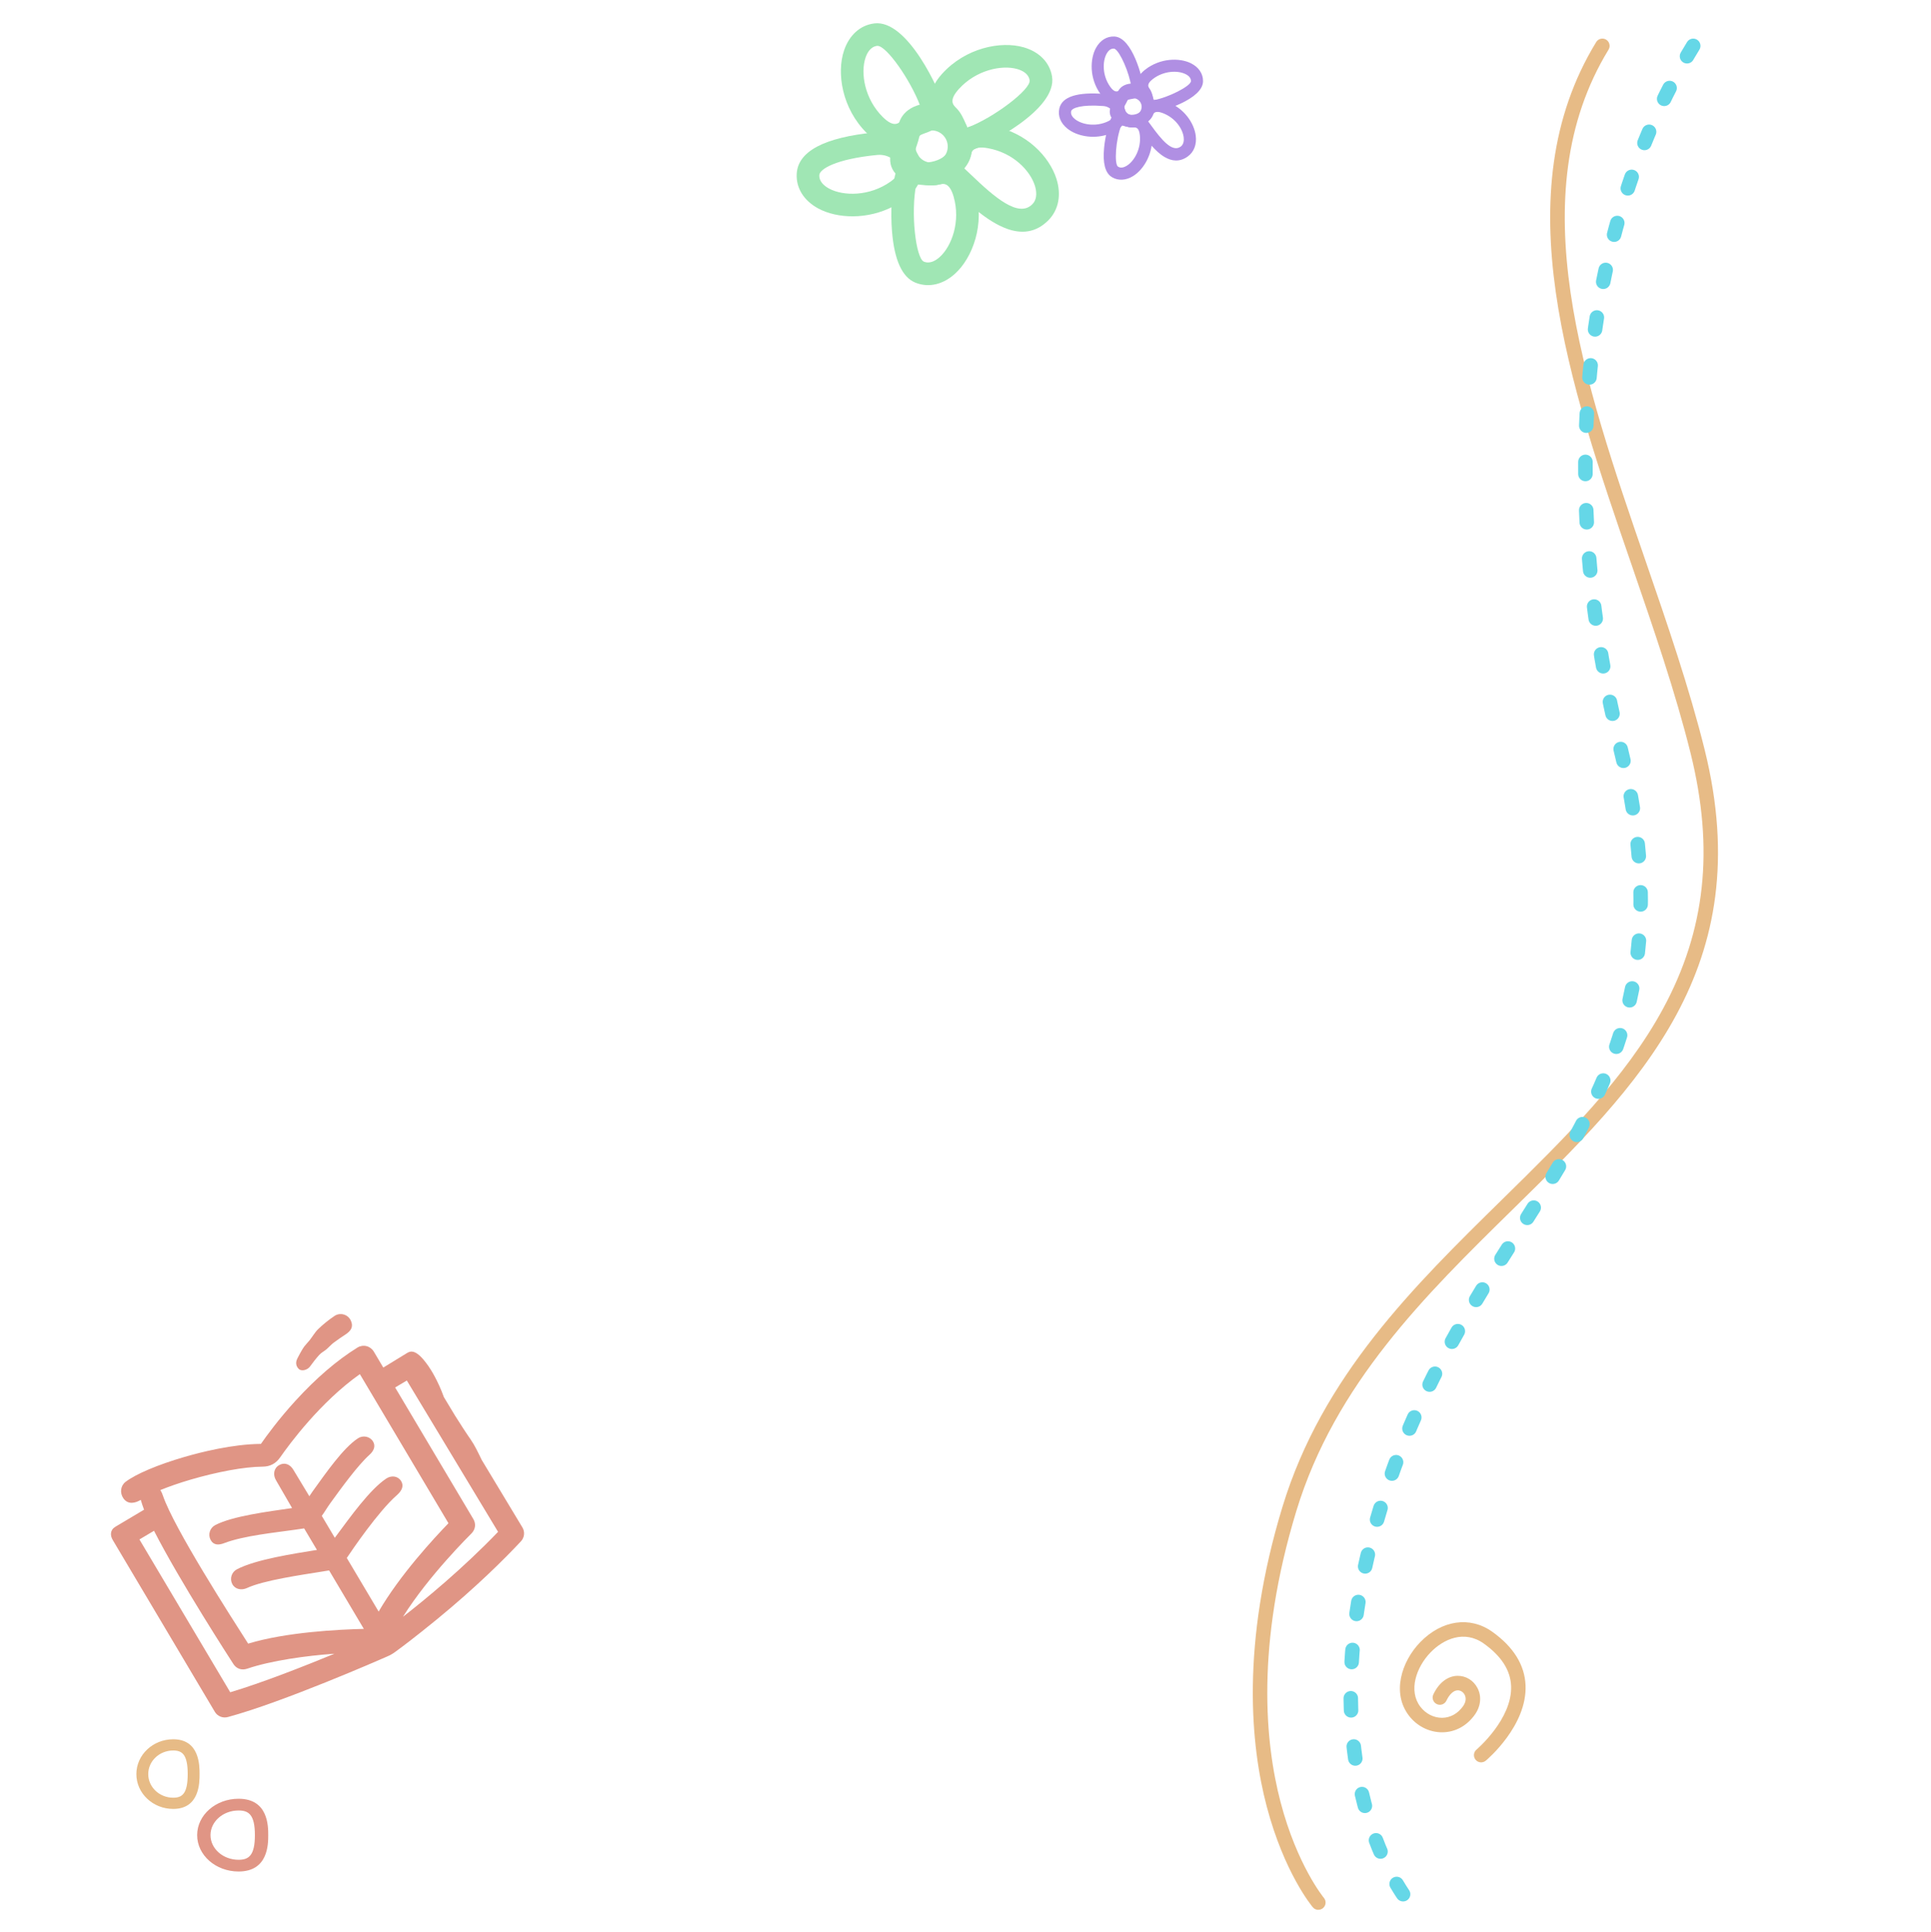 <?xml version="1.0" encoding="UTF-8"?> <svg xmlns="http://www.w3.org/2000/svg" id="icons" viewBox="0 0 799.03 799.39"><defs><style>.cls-1{fill:#e7bb86;}.cls-2{fill:#a0e6b4;}.cls-3{fill:#b08fe3;}.cls-4{fill:#e09585;}.cls-5{fill:none;stroke:#65d7e7;stroke-dasharray:0 0 0 0 0 0 5 15 5 15 5 15;stroke-linecap:round;stroke-miterlimit:10;stroke-width:6px;}</style></defs><path class="cls-4" d="m194.95,595.86c-2.07-2.95-4.51-6.74-6.69-10.21l-4.58-7.59c-2.53-6.95-5.35-11.34-6.45-12.91-2.65-3.77-4.73-5.65-6.57-5.92-.89-.13-1.68.21-2.53.76-.17.11-9.53,5.83-9.53,5.83l-3.94-6.63c-.67-1.12-1.76-1.93-3.03-2.24-1.27-.31-2.61-.09-3.72.59-8.53,5.29-17.17,12.72-25.7,22.07-6.86,7.52-11.87,14.38-14.25,17.8-11.7.07-24.94,3.44-31.8,5.44-10.93,3.19-19.98,7.03-24.2,10.26-2.13,1.63-2.44,4.62-.9,6.82,2,2.85,5.16,1.86,7.19.62.2.75.91,2.97,1.36,4.08l-11.84,7.04c-2.28,1.35-2.27,3.65-1.03,5.64l42.15,70.93c1.1,1.85,3.29,2.74,5.37,2.18,22.87-6.18,62.98-23.75,65.77-24.98,2.1-.84,3.29-1.82,4.71-2.87,1.18-.85,6.88-5.09,15.87-12.44,16.31-13.35,28.01-25,34.95-32.42,1.46-1.57,1.71-3.91.6-5.75l-16.83-27.92c-.05-.1-.1-.21-.15-.31-1.39-2.87-2.82-5.84-4.25-7.87Zm-128.61,20.65c3.41-1.39,7.64-2.89,12.56-4.33,10.83-3.16,22.04-5.31,29.72-5.36,3.15-.02,5.52-1.27,7.32-3.86,3.76-5.4,16.58-22.82,32.97-34.42l36.66,61.69c-5.92,6.1-20.07,21.37-28.89,36.55l-13.18-22.18c2.07-3.12,13.02-19.25,20.69-25.96,2.19-1.91,3.02-3.93,1.76-5.91-1.34-2.11-4.04-2.38-6.12-.99-6.82,4.56-14.89,15.88-20.89,23.97-.14.18-.27.36-.4.54l-5.39-9.07c1.06-1.4,2.16-3.34,3.46-5.15,4.66-6.46,11.52-15.85,16.26-20.1,1.92-1.72,2.61-3.7,1.47-5.55-1.31-2.12-4.19-2.65-6.27-1.26-6.12,4.07-13.01,14.03-18.65,21.84-.44.61-1,1.53-1.42,2.1l-6.62-10.96c-1.26-2.12-3.45-3.27-5.89-1.9-2.15,1.2-2.72,3.95-1.2,6.39l6.57,11.36c-.09.01-.17.02-.26.04-9.71,1.41-24.52,3.31-31.56,7.02-2.21,1.16-3.06,3.9-1.89,6.11,1.17,2.21,3.27,2.25,5.6,1.35,8.11-3.11,21.16-4.37,29.15-5.53,1.37-.2,2.66-.39,3.76-.55.06,0,.13-.02.19-.03l5.3,8.91c-9.56,1.56-25.26,3.9-33.12,8.02-2.21,1.16-3.07,3.89-1.91,6.11,1.16,2.21,3.83,2.68,6.09,1.63,6.89-3.21,22.52-5.42,30.91-6.78,1.15-.19,2.16-.35,3.06-.5l14.37,24.19c-10.25.24-32.1,1.32-47.87,6.1-7.07-11.05-30.66-47.74-35.26-61.22-.28-.83-.53-1.46-1.1-2.31Zm-8.65,20.43l6.04-3.59c10.71,20.97,31.77,53.47,32.85,55.13,1.24,1.9,3.34,2.74,5.76,1.91,9.78-3.34,24.6-5.39,36.04-6.17-12.76,5.26-30.14,12.09-43.11,15.94l-37.58-63.23Zm109.05,32c10.66-17.07,27.96-34.09,28.34-34.48,1.72-1.77,1.92-4.03.78-5.96l-32.36-54.44,4.84-2.88,37.75,62.61c-14.63,15.24-30.12,27.97-39.36,35.15Z"></path><path class="cls-4" d="m128.33,565.31c.9-1.29,2.68-3.54,3.71-4.66,1.07-1.16,1.9-1.41,3.13-2.46.85-.72,1.94-1.94,2.84-2.62,1.64-1.22,3.32-2.37,4.97-3.45,2.36-1.55,3.31-3.26,2.21-5.69-1.18-2.66-4.51-3.57-6.87-1.9-2.37,1.6-4.63,3.41-6.7,5.42-1.28,1.23-2.48,3.31-3.6,4.69-1.8,2.21-2.01,1.66-4.99,7.46-1.15,2.24.03,3.76.63,4.32,1.26,1.16,3.72.3,4.68-1.11Z"></path><path class="cls-2" d="m376.25,75.42c-.6-.22-1.18-.46-1.74-.74-8.73-4.3-6.12-11.62-4.56-15.99.68-1.92,1.39-3.9,1.66-5.98.38-2.92,1.83-5.39,4.19-7.15,5.64-4.2,14.8-2.95,16.58-2.66l1.72.28,1.12,1.34c.99,1.18,9.54,11.83,6.29,20.8-1.5,4.14-5.17,7.64-10.06,9.61-5.02,2.02-10.56,2.18-15.2.49Zm1.42-9.76c.12.11.4.33.98.61,2.55,1.26,6.12,1.24,9.31-.04,2.39-.96,4.17-2.5,4.75-4.11.88-2.41-1.37-7.01-3.6-10.17-2.73-.19-6.23.02-7.72,1.13-.32.24-.43.43-.49.84-.4,3.08-1.36,5.76-2.13,7.92-.45,1.25-1.11,3.11-1.11,3.82Z"></path><path class="cls-2" d="m341.79,87.68c-1.17-.42-2.27-.92-3.28-1.47-5.91-3.23-9.13-8.42-8.84-14.25.46-9.33,11.36-15.12,32.38-17.18,6.87-.68,13.39,2.34,17,7.87h0c4.59,7.02,2.68,14.54-5.12,20.11-10.48,7.49-23.35,8.11-32.14,4.92Zm25.33-23.06c-1.29-.47-2.71-.66-4.15-.51-17.34,1.7-23.82,5.91-23.94,8.32-.14,2.72,2.09,4.53,3.98,5.56,5.9,3.22,16.84,3.32,25.48-2.85,5.13-3.67,3.68-5.89,2.72-7.36-.95-1.45-2.4-2.54-4.09-3.15Z"></path><path class="cls-2" d="m365.83,59.83c-2.39-.87-4.78-2.43-7.07-4.68-10.4-10.24-12.65-25-9.49-34.3,2.17-6.38,6.73-10.45,12.51-11.16,13.87-1.72,27.21,28.12,29.02,34.64,1.97,7.1-4.79,9.59-7.68,10.65-1.39.51-2.97,1.09-3.67,1.75h0c-4.08,3.81-8.87,4.83-13.62,3.1Zm-1.98-40.71c-.34-.12-.64-.17-.91-.14-2.71.33-4.1,2.84-4.79,4.88-2.16,6.37-.37,17.16,7.19,24.61,4.5,4.42,6.43,2.61,7.71,1.42,2.09-1.95,4.72-2.92,6.84-3.7.45-.17,1.02-.38,1.51-.58-3.27-10.18-13.09-24.86-17.56-26.49Z"></path><path class="cls-2" d="m397,62.21c-3.46-1.25-5.13-5.24-5.98-7.27-.57-1.37-1.23-2.92-1.91-3.59-6-5.86-5.76-13.62.65-20.74,9.76-10.85,24.41-13.76,33.84-11.03,6.46,1.87,10.74,6.25,11.72,12,2.34,13.78-26.86,28.45-33.3,30.55-1.99.65-3.64.58-5,.08Zm24.77-33.37c-.27-.1-.54-.18-.79-.26-6.46-1.87-17.16.4-24.26,8.3-4.22,4.69-2.32,6.54-1.07,7.77h0c2.04,2,3.13,4.59,4,6.67.19.44.42,1,.64,1.48,10.77-4.01,26.42-15.81,25.76-19.65-.4-2.35-2.41-3.63-4.29-4.31Z"></path><path class="cls-2" d="m379.28,117.13c-.18-.06-.35-.13-.53-.2-5.43-2.22-8.68-9.33-9.64-21.15-.65-8-.14-17.56,1.25-23.26,1.75-7.16,8.86-6.03,11.9-5.54,1.47.23,3.13.5,4.06.27,8.15-2.01,14.61,2.29,17.28,11.49,4.07,14.02-1.18,28-8.48,34.56-4.84,4.36-10.58,5.74-15.84,3.83Zm-.1-41.13c-2.45,11.96-.22,30.89,3.11,32.25,2.54,1.04,4.96-.47,6.56-1.91,5-4.5,8.71-14.78,5.75-24.99-1.76-6.06-4.34-5.42-6.04-5h0c-2.77.68-5.55.24-7.78-.11-.47-.08-1.08-.17-1.6-.23Z"></path><path class="cls-2" d="m416.56,94.61c-8.1-2.94-15.9-10.42-21.11-15.41-1.68-1.61-3.13-3-4.25-3.94-.72-.6-2.9-2.43-2.99-5.35-.08-2.81,1.74-4.53,2.83-5.56.89-.84,1.26-1.24,1.4-1.86h0c1.81-8.19,8.52-12.08,17.96-10.4,14.48,2.58,23.86,12.83,26.74,21.85,2.11,6.62.92,12.86-3.27,17.13-5.33,5.42-11.4,5.7-17.31,3.55Zm-17.58-24.98c.91.84,1.89,1.78,2.96,2.8,9.66,9.26,19.57,17.83,25.24,12.06,2.29-2.33,1.63-5.83,1.03-7.71-1.95-6.13-8.87-13.58-19.45-15.47-6.21-1.11-6.78,1.48-7.16,3.2h0c-.51,2.29-1.58,3.93-2.62,5.12Z"></path><path class="cls-2" d="m380.03,75.7c-8.31-3.02-12.62-12.24-9.6-20.55,3.02-8.31,12.24-12.62,20.55-9.6,8.31,3.02,12.62,12.24,9.6,20.55-3.02,8.31-12.24,12.62-20.55,9.6Zm7.75-21.34c-3.46-1.25-7.29.54-8.54,3.99-1.25,3.46.54,7.29,3.99,8.54,3.46,1.25,7.29-.54,8.54-3.99s-.54-7.29-3.99-8.54Z"></path><path class="cls-3" d="m462.56,51.09c-.29-.17-.58-.36-.85-.56-4.19-3.09-2.12-6.7-.88-8.85.54-.94,1.1-1.92,1.44-2.99.48-1.5,1.47-2.67,2.88-3.37,3.37-1.67,8.07-.15,8.98.17l.88.31.46.81c.41.72,3.91,7.13,1.34,11.55-1.18,2.04-3.45,3.53-6.21,4.11-2.83.59-5.77.15-8.05-1.18Zm1.67-5.01c.05.07.18.21.46.42,1.22.9,3.1,1.23,4.9.86,1.35-.28,2.43-.92,2.89-1.71.69-1.19-.06-3.82-.93-5.7-1.42-.36-3.28-.58-4.17-.14-.19.1-.27.19-.34.39-.5,1.58-1.26,2.91-1.87,3.97-.35.62-.88,1.53-.94,1.91Z"></path><path class="cls-3" d="m443.25,54.28c-.58-.33-1.11-.7-1.59-1.08-2.81-2.26-4.01-5.3-3.31-8.34,1.13-4.87,7.41-6.88,18.68-5.98,3.68.29,6.83,2.5,8.21,5.75h0c1.75,4.13.03,7.91-4.6,10.11-6.23,2.95-13.06,2.06-17.39-.45Zm15.52-9.74c-.63-.37-1.36-.6-2.14-.66-9.29-.75-13.1.86-13.39,2.11-.33,1.42.67,2.58,1.57,3.3,2.8,2.26,8.55,3.34,13.69.91,3.05-1.44,2.5-2.75,2.13-3.62-.36-.85-1.02-1.57-1.85-2.05Z"></path><path class="cls-3" d="m458.55,41.89c-1.18-.68-2.29-1.73-3.28-3.13-4.51-6.38-4.29-14.37-1.75-18.96,1.74-3.15,4.53-4.86,7.65-4.69,7.47.41,11.66,17.38,12,20.99.37,3.93-3.43,4.6-5.05,4.88-.78.14-1.67.29-2.1.57h0c-2.51,1.62-5.13,1.7-7.47.34Zm2.81-21.62c-.17-.1-.32-.15-.47-.16-1.46-.08-2.43,1.11-2.98,2.11-1.74,3.15-1.82,9,1.46,13.64,1.95,2.76,3.14,1.99,3.93,1.48,1.28-.83,2.76-1.09,3.95-1.3.25-.04.57-.1.85-.16-.76-5.67-4.54-14.33-6.74-15.61Z"></path><path class="cls-3" d="m474.74,46.1c-1.7-.99-2.21-3.25-2.46-4.4-.17-.77-.37-1.65-.67-2.07-2.61-3.66-1.74-7.72,2.31-10.86,6.17-4.79,14.16-4.93,18.86-2.6,3.23,1.6,5.06,4.31,5.03,7.43-.07,7.48-16.84,12.43-20.43,12.93-1.11.15-1.97-.04-2.64-.43Zm16.21-15.23c-.13-.08-.26-.15-.39-.21-3.22-1.6-9.07-1.42-13.56,2.07-2.67,2.07-1.84,3.23-1.3,3.99h0c.89,1.25,1.21,2.71,1.48,3.89.06.25.13.57.2.84,6.05-1.09,15.41-5.82,15.43-7.91.01-1.28-.93-2.14-1.85-2.68Z"></path><path class="cls-3" d="m460.21,73.34c-.09-.05-.17-.1-.26-.16-2.65-1.68-3.69-5.74-3.08-12.05.41-4.27,1.59-9.26,2.86-12.13,1.6-3.61,5.24-2.33,6.79-1.79.75.26,1.6.56,2.11.53,4.48-.28,7.47,2.59,8.01,7.69.82,7.77-3.27,14.63-7.74,17.4-2.96,1.84-6.12,2.02-8.71.52Zm3.84-21.67c-2.42,6.06-3.04,16.25-1.42,17.28,1.24.79,2.66.22,3.64-.39,3.06-1.9,5.99-6.96,5.39-12.61-.35-3.36-1.77-3.27-2.71-3.21h0c-1.53.1-2.94-.4-4.08-.8-.24-.08-.55-.19-.82-.28Z"></path><path class="cls-3" d="m481.97,65.01c-3.99-2.31-7.38-6.99-9.65-10.12-.73-1.01-1.36-1.88-1.86-2.48-.32-.38-1.3-1.56-1.06-3.1.22-1.48,1.35-2.22,2.02-2.66.55-.36.78-.53.91-.84h0c1.73-4.14,5.63-5.55,10.44-3.78,7.38,2.73,11.35,9.02,12.01,14.04.49,3.69-.73,6.86-3.35,8.71-3.32,2.35-6.54,1.92-9.45.23Zm-6.89-14.82c.4.53.83,1.11,1.29,1.76,4.21,5.79,8.62,11.24,12.15,8.74,1.43-1.01,1.41-2.92,1.27-3.96-.45-3.41-3.39-7.99-8.78-9.99-3.17-1.17-3.71.14-4.07,1.01h0c-.48,1.16-1.21,1.92-1.86,2.45Z"></path><path class="cls-3" d="m464.53,51.59c-4.09-2.38-5.49-7.64-3.11-11.73,2.38-4.09,7.64-5.49,11.73-3.11,4.09,2.38,5.49,7.64,3.11,11.73s-7.64,5.49-11.73,3.11Zm6.1-10.5c-1.7-.99-3.89-.41-4.88,1.29-.99,1.7-.41,3.89,1.29,4.88,1.7.99,3.89.41,4.88-1.29.99-1.7.41-3.89-1.29-4.88Z"></path><path class="cls-1" d="m612.9,729.17c-.86,0-1.71-.36-2.3-1.07-1.06-1.27-.9-3.16.37-4.22h0c.15-.12,14.86-12.67,14.31-26.31-.26-6.5-4.06-12.41-11.28-17.55-8.08-5.76-16.69-1.89-22.05,3.65-5.94,6.14-9.29,15.84-4.2,22.5,2.19,2.86,5.51,4.56,8.92,4.56.05,0,.09,0,.14,0,3.34-.05,6.38-1.73,8.54-4.73,1.63-2.25,1.13-3.99.7-4.82-.59-1.13-1.71-1.83-2.88-1.82-1.69.04-3.38,1.59-4.65,4.27-.71,1.5-2.5,2.14-3.99,1.43s-2.14-2.5-1.43-3.99c2.27-4.81,5.9-7.62,9.94-7.71,3.51-.06,6.65,1.85,8.32,5.03,1.82,3.46,1.39,7.62-1.14,11.12-3.31,4.59-8.04,7.15-13.33,7.22-5.38.06-10.55-2.51-13.91-6.92-7.15-9.36-3.07-22.34,4.65-30.32,8.92-9.22,20.63-10.93,29.84-4.37,8.82,6.28,13.46,13.76,13.79,22.22.65,16.6-15.75,30.54-16.45,31.12-.56.47-1.25.7-1.92.7Z"></path><path class="cls-1" d="m71.67,748.43c-8.4,0-15.24-6.46-15.24-14.41s6.84-14.41,15.24-14.41c10.91,0,10.91,10.85,10.91,14.41s0,14.41-10.91,14.41Zm0-24.18c-5.7,0-10.33,4.38-10.33,9.77s4.64,9.77,10.33,9.77c3.71,0,6-1.63,6-9.77s-2.3-9.77-6-9.77Z"></path><path class="cls-4" d="m98.72,774.32c-9.45,0-17.14-6.75-17.14-15.05s7.69-15.05,17.14-15.05c12.27,0,12.27,11.33,12.27,15.05s0,15.05-12.27,15.05Zm0-25.25c-6.41,0-11.62,4.58-11.62,10.2s5.21,10.2,11.62,10.2c4.17,0,6.75-1.71,6.75-10.2s-2.58-10.2-6.75-10.2Z"></path><path class="cls-1" d="m545.52,790.19c-.85,0-1.7-.36-2.29-1.07-.48-.57-11.82-14.26-19.06-41.67-6.62-25.08-10.87-66.96,6.51-124.03,16.47-54.07,54.33-91.24,90.94-127.18,26.12-25.65,50.8-49.87,66.53-78.89,17.6-32.47,21.23-66.04,11.42-105.64-6.24-25.18-15.4-51.77-24.25-77.49-26.1-75.81-53.1-154.2-14.83-216.81.86-1.41,2.71-1.86,4.12-1,1.41.86,1.86,2.71,1,4.12-36.8,60.2-10.27,137.23,15.38,211.73,8.9,25.84,18.1,52.56,24.4,78,22.35,90.2-27.16,138.8-79.57,190.25-36.08,35.42-73.38,72.04-89.4,124.64-16.91,55.51-12.9,96.09-6.56,120.36,6.86,26.25,17.85,39.6,17.96,39.73,1.06,1.27.9,3.16-.37,4.22-.56.47-1.25.7-1.93.7Z"></path><path class="cls-5" d="m700.64,18.98c-50.55,82.68-54.45,192.36-30.08,290.68,37.24,150.31-59.89,184.85-99.42,314.63-33.25,109.18,11.97,162.9,11.97,162.9"></path></svg> 